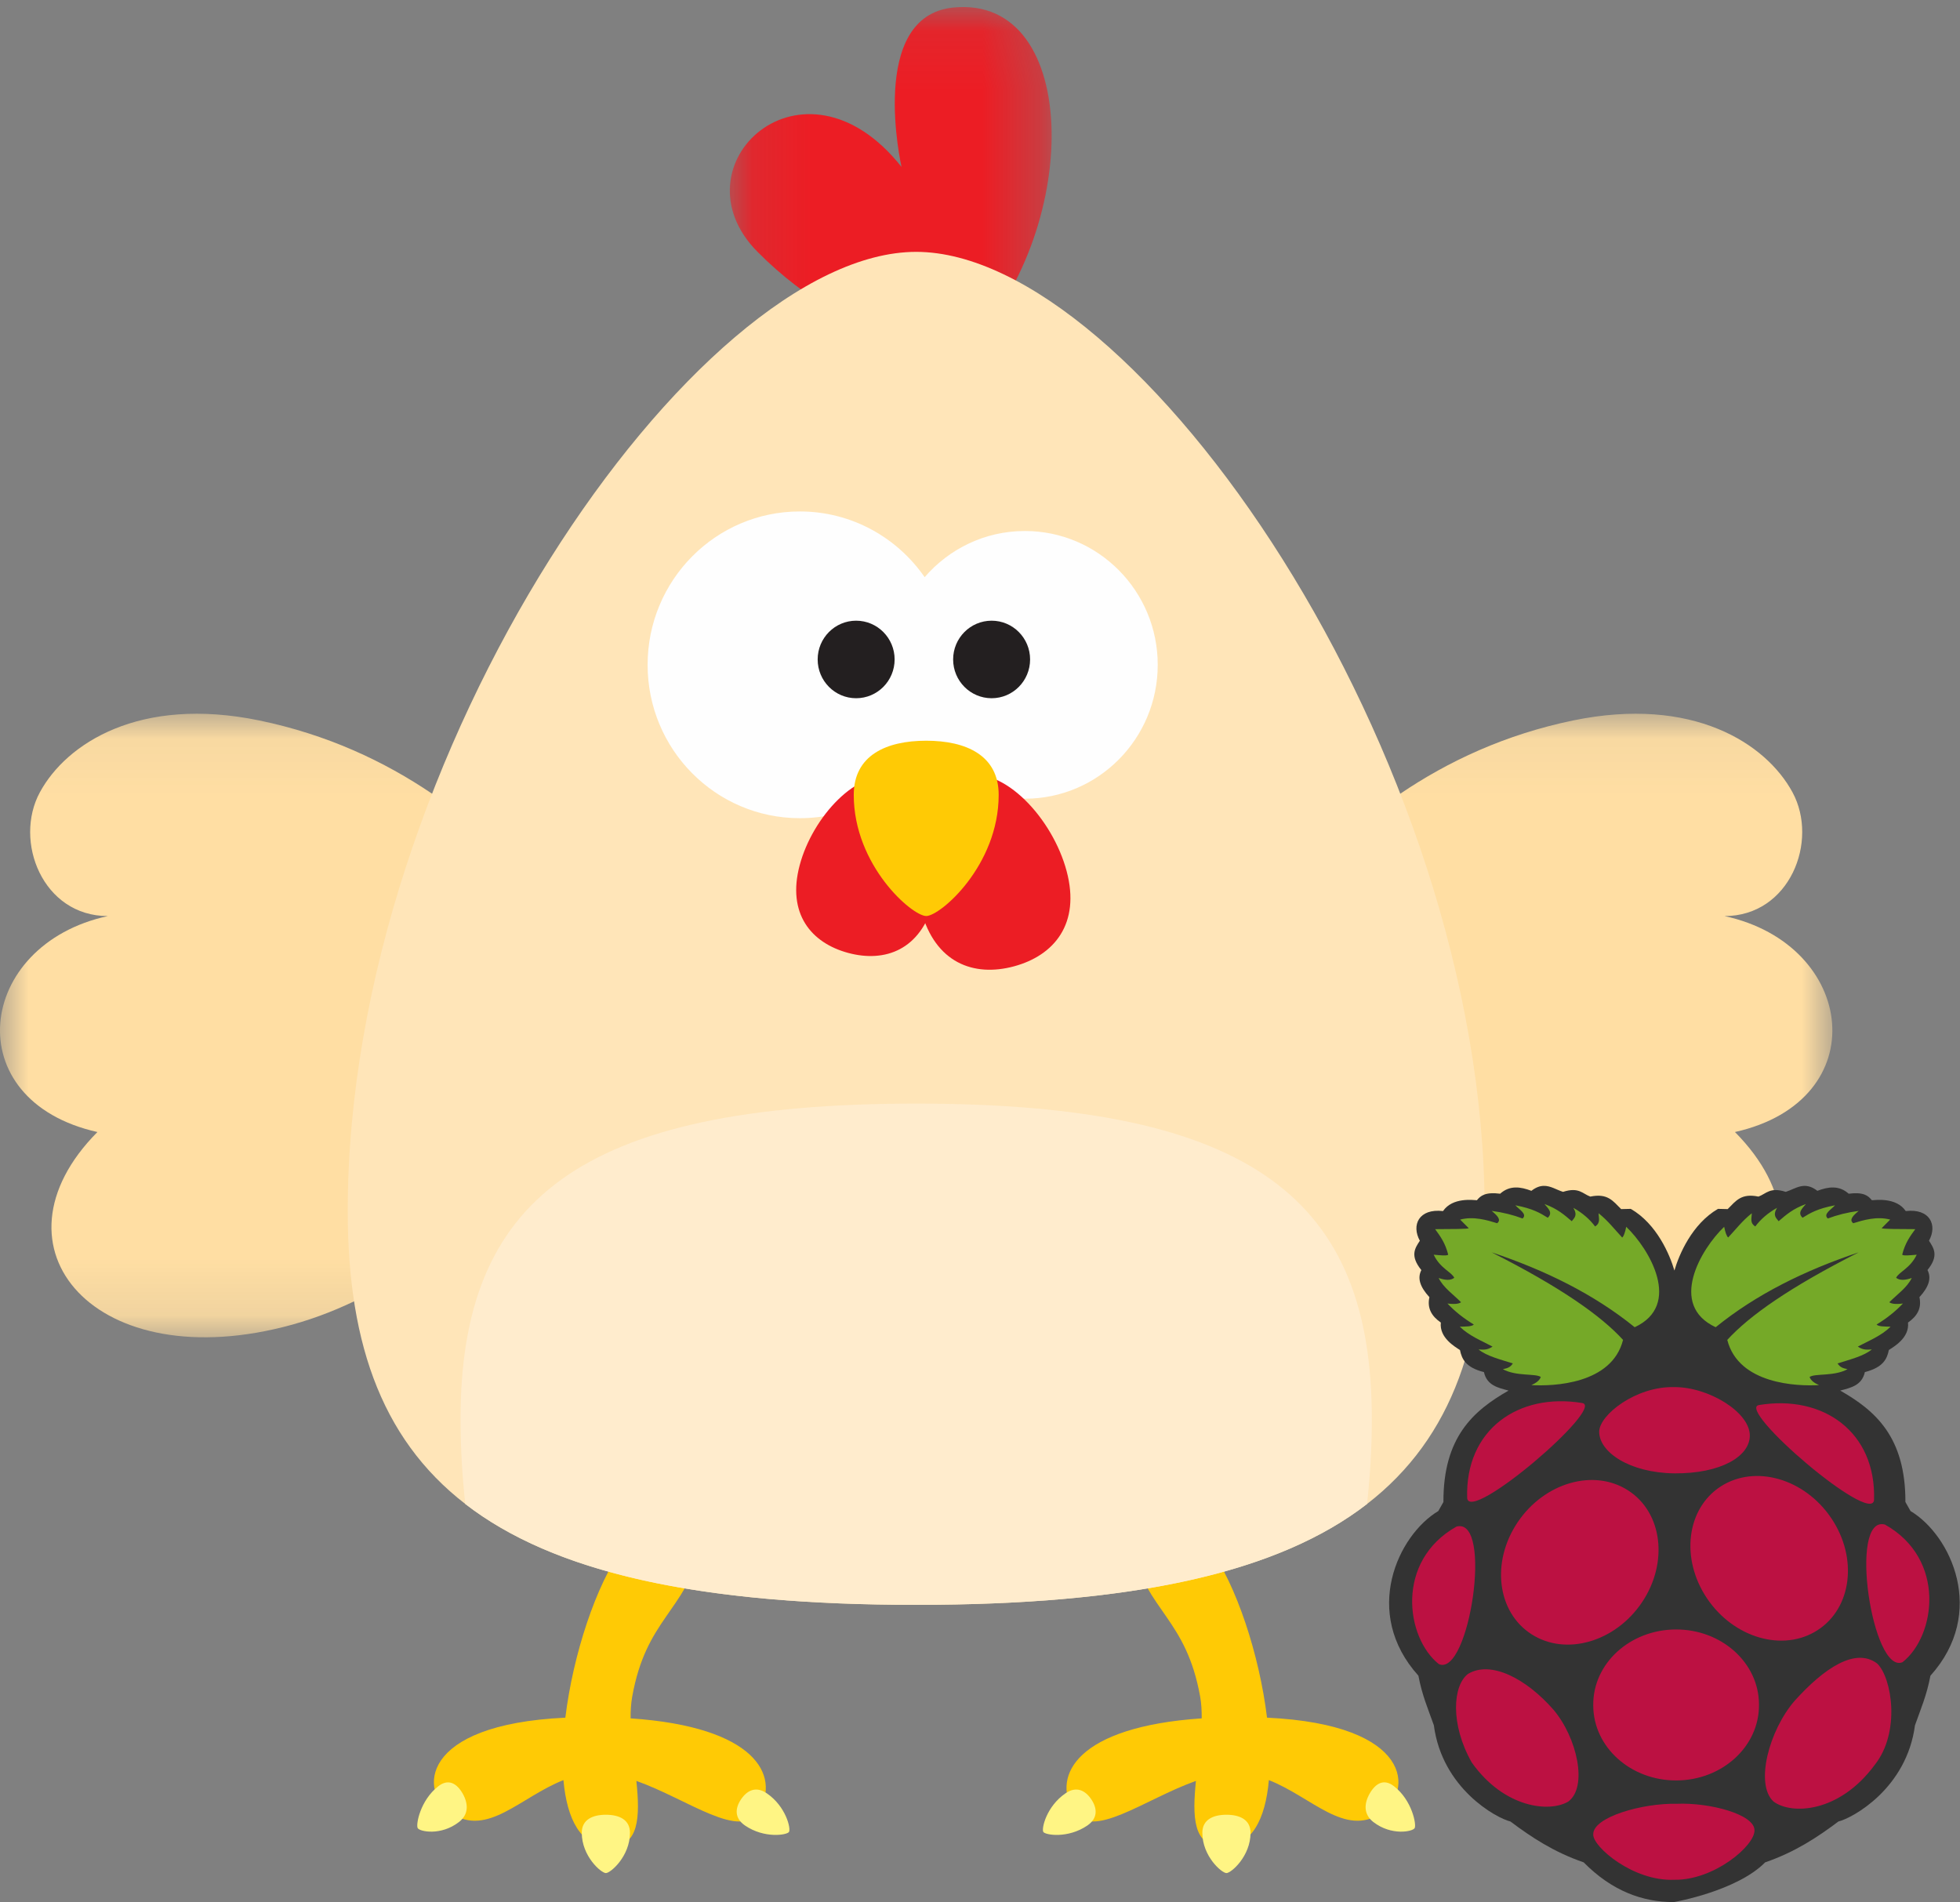 <?xml version="1.0" encoding="UTF-8"?>
<svg width="34px" height="33px" viewBox="0 0 34 33" version="1.1" xmlns="http://www.w3.org/2000/svg" xmlns:xlink="http://www.w3.org/1999/xlink">
    <rect x="0" y="0" width="34" height="33" fill="#808080" stroke="none"/>
    <!-- Generator: Sketch 60.1 (88133) - https://sketch.com -->
    <title>iconSilhouette</title>
    <desc>Created with Sketch.</desc>
    <defs>
        <polygon id="path-1" points="0 0.064 11.01 0.064 11.01 10.882 0 10.882"></polygon>
        <polygon id="path-3" points="0.026 0.064 11.036 0.064 11.036 10.882 0.026 10.882"></polygon>
        <polygon id="path-5" points="0.114 0.08 5.697 0.08 5.697 6.074 0.114 6.074"></polygon>
    </defs>
    <g id="Page-1" stroke="none" stroke-width="1" fill="none" fill-rule="evenodd">
        <g id="logo">
            <g id="Chucken">
                <g>
                    <path d="M20.846,29.808 C20.847,29.676 20.84,29.55 20.82,29.436 C20.578,28.084 19.913,27.966 19.613,26.838 C19.528,26.515 20.974,26.838 20.974,26.838 C21.448,27.491 21.846,28.705 21.979,29.796 C24.527,29.916 24.515,31.088 23.956,31.456 C23.328,31.87 22.758,31.174 22.011,30.879 C21.952,31.556 21.712,32.034 21.212,32.034 C20.692,32.034 20.683,31.514 20.746,30.893 C19.848,31.211 18.928,31.941 18.614,31.408 C18.256,30.799 18.677,29.955 20.846,29.808" id="Fill-1" fill="#FFCA05" fill-rule="nonzero"></path>
                    <path d="M20.857,31.793 C20.857,32.201 21.194,32.492 21.275,32.492 C21.356,32.492 21.693,32.201 21.693,31.793 C21.693,31.565 21.506,31.48 21.275,31.48 C21.044,31.48 20.857,31.565 20.857,31.793 M18.099,31.779 C18.136,31.833 18.526,31.896 18.862,31.667 C19.049,31.539 19.034,31.366 18.93,31.212 C18.826,31.057 18.672,30.979 18.485,31.107 C18.15,31.336 18.063,31.725 18.099,31.779 M23.762,31.109 C23.663,31.28 23.648,31.47 23.823,31.606 C24.137,31.849 24.505,31.773 24.54,31.712 C24.574,31.652 24.495,31.228 24.181,30.985 C24.006,30.848 23.861,30.937 23.762,31.109" id="Fill-3" fill="#FFF584" fill-rule="nonzero"></path>
                    <path d="M10.939,29.808 C10.938,29.676 10.946,29.55 10.966,29.436 C11.207,28.084 11.873,27.966 12.172,26.838 C12.258,26.515 10.811,26.838 10.811,26.838 C10.338,27.491 9.94,28.705 9.807,29.796 C7.258,29.916 7.271,31.088 7.829,31.456 C8.457,31.87 9.027,31.174 9.774,30.879 C9.834,31.556 10.074,32.034 10.574,32.034 C11.093,32.034 11.103,31.514 11.039,30.893 C11.937,31.211 12.857,31.941 13.171,31.408 C13.529,30.799 13.109,29.955 10.939,29.808" id="Fill-5" fill="#FFCA05" fill-rule="nonzero"></path>
                    <path d="M10.51,31.48 C10.279,31.48 10.092,31.565 10.092,31.793 C10.092,32.201 10.429,32.492 10.51,32.492 C10.591,32.492 10.928,32.201 10.928,31.793 C10.928,31.565 10.741,31.48 10.51,31.48 M13.3,31.107 C13.113,30.979 12.96,31.057 12.855,31.212 C12.751,31.366 12.737,31.539 12.924,31.667 C13.259,31.896 13.65,31.833 13.686,31.779 C13.723,31.725 13.636,31.336 13.3,31.107 M7.604,30.985 C7.29,31.228 7.211,31.652 7.246,31.712 C7.281,31.773 7.649,31.849 7.962,31.606 C8.138,31.47 8.122,31.28 8.024,31.109 C7.924,30.937 7.779,30.849 7.604,30.985" id="Fill-7" fill="#FFF584" fill-rule="nonzero"></path>
                    <g id="Group-11" transform="translate(0, 12.317)">
                        <g id="Fill-9-Clipped">
                            <g>
                                <mask id="mask-2" fill="white">
                                    <use xlink:href="#path-1"></use>
                                </mask>
                                <g id="path-1"></g>
                                <path d="M11.01,5.71 C11.01,5.71 9.2,1.15 4.495,0.18 C2.422,-0.247 1.152,0.578 0.692,1.426 C0.232,2.274 0.74,3.574 1.871,3.574 C-0.421,4.069 -0.753,6.773 1.69,7.32 C-0.3,9.326 1.66,11.604 5.068,10.662 C8.476,9.721 11.01,5.71 11.01,5.71" id="Fill-9" fill="#FFDEA3" fill-rule="nonzero" mask="url(#mask-2)"></path>
                            </g>
                        </g>
                    </g>
                    <g id="Group-14" transform="translate(20.75, 12.317)">
                        <g id="Fill-12-Clipped">
                            <g>
                                <mask id="mask-4" fill="white">
                                    <use xlink:href="#path-3"></use>
                                </mask>
                                <g id="path-3"></g>
                                <path d="M0.026,5.71 C0.026,5.71 1.836,1.15 6.541,0.18 C8.614,-0.247 9.884,0.578 10.344,1.426 C10.804,2.274 10.296,3.574 9.165,3.574 C11.457,4.069 11.788,6.773 9.346,7.32 C11.336,9.326 9.376,11.604 5.968,10.662 C2.56,9.721 0.026,5.71 0.026,5.71" id="Fill-12" fill="#FFDEA3" fill-rule="nonzero" mask="url(#mask-4)"></path>
                            </g>
                        </g>
                    </g>
                    <g id="Group-17" transform="translate(12.546, 0.042)">
                        <g id="Fill-15-Clipped">
                            <g>
                                <mask id="mask-6" fill="white">
                                    <use xlink:href="#path-5"></use>
                                </mask>
                                <g id="path-5"></g>
                                <path d="M4.184,6.074 C6.235,4.008 6.23,-0.14 3.988,0.089 C2.498,0.241 3.093,2.854 3.093,2.854 C1.384,0.697 -0.89,2.831 0.595,4.327 C2.305,6.049 4.184,6.074 4.184,6.074" id="Fill-15" fill="#EC1D24" fill-rule="nonzero" mask="url(#mask-6)"></path>
                            </g>
                        </g>
                    </g>
                    <path d="M15.893,27.839 C23.218,27.839 25.754,25.736 25.754,21.009 C25.754,13.041 19.693,4.369 15.893,4.369 C12.092,4.369 6.032,13.041 6.032,21.009 C6.032,25.736 8.567,27.839 15.893,27.839" id="Fill-18" fill="#FFE5B8" fill-rule="nonzero"></path>
                    <path d="M13.875,8.872 C14.772,8.872 15.563,9.324 16.04,10.012 C16.462,9.522 17.084,9.211 17.779,9.211 C19.051,9.211 20.083,10.251 20.083,11.533 C20.083,12.815 19.051,13.855 17.779,13.855 C17.084,13.855 16.462,13.543 16.04,13.054 C15.563,13.742 14.772,14.193 13.875,14.193 C12.416,14.193 11.234,13.002 11.234,11.533 C11.234,10.064 12.416,8.872 13.875,8.872" id="Fill-20" fill="#FEFEFE" fill-rule="nonzero"></path>
                    <path d="M14.184,11.439 C14.184,11.811 14.483,12.112 14.851,12.112 C15.22,12.112 15.519,11.811 15.519,11.439 C15.519,11.068 15.22,10.767 14.851,10.767 C14.483,10.767 14.184,11.068 14.184,11.439" id="Fill-22" fill="#231F20" fill-rule="nonzero"></path>
                    <path d="M16.534,11.439 C16.534,11.811 16.833,12.112 17.202,12.112 C17.57,12.112 17.869,11.811 17.869,11.439 C17.869,11.068 17.57,10.767 17.202,10.767 C16.833,10.767 16.534,11.068 16.534,11.439" id="Fill-24" fill="#231F20" fill-rule="nonzero"></path>
                    <path d="M13.872,15.009 C13.648,15.849 14.071,16.357 14.713,16.53 C15.356,16.703 15.974,16.476 16.198,15.637 C16.421,14.797 16.165,13.662 15.522,13.489 C14.88,13.316 14.095,14.169 13.872,15.009" id="Fill-26" fill="#EC1D24" fill-rule="nonzero"></path>
                    <path d="M18.503,15.112 C18.746,16.024 18.287,16.575 17.589,16.763 C16.892,16.951 16.221,16.705 15.978,15.794 C15.736,14.882 16.014,13.65 16.711,13.462 C17.409,13.274 18.261,14.2 18.503,15.112" id="Fill-28" fill="#EC1D24" fill-rule="nonzero"></path>
                    <path d="M14.81,13.788 C14.81,15.015 15.823,15.89 16.067,15.89 C16.311,15.89 17.324,15.015 17.324,13.788 C17.324,13.103 16.761,12.849 16.067,12.849 C15.373,12.849 14.81,13.103 14.81,13.788" id="Fill-30" fill="#FFCA05" fill-rule="nonzero"></path>
                    <path d="M15.893,19.144 C21.764,19.144 23.797,20.83 23.797,24.619 C23.797,25.107 23.768,25.598 23.714,26.089 C22.175,27.28 19.671,27.839 15.893,27.839 C12.114,27.839 9.61,27.28 8.071,26.089 C8.018,25.598 7.989,25.107 7.989,24.619 C7.989,20.83 10.021,19.144 15.893,19.144" id="Fill-32" fill="#FFECCD" fill-rule="nonzero"></path>
                </g>
            </g>
            <g id="pi-logo" transform="translate(23.671, 20.571)">
                <g id="raspberry-pi" fill-rule="nonzero">
                    <path d="M3.105,0 C3.041,0.002 2.972,0.025 2.894,0.086 C2.703,0.013 2.517,-0.012 2.352,0.136 C2.095,0.103 2.012,0.171 1.949,0.249 C1.893,0.248 1.528,0.192 1.361,0.437 C0.941,0.389 0.809,0.68 0.959,0.952 C0.873,1.083 0.784,1.212 0.985,1.461 C0.914,1.599 0.958,1.749 1.125,1.931 C1.081,2.126 1.168,2.264 1.323,2.371 C1.294,2.637 1.572,2.792 1.655,2.848 C1.687,3.003 1.753,3.15 2.071,3.231 C2.123,3.462 2.314,3.502 2.498,3.551 C1.888,3.899 1.364,4.358 1.368,5.484 L1.279,5.641 C0.579,6.059 -0.051,7.404 0.934,8.497 C0.998,8.839 1.106,9.085 1.202,9.357 C1.346,10.453 2.283,10.966 2.53,11.026 C2.893,11.298 3.279,11.555 3.801,11.735 C4.293,12.234 4.827,12.425 5.363,12.424 C5.371,12.424 6.456,12.234 6.949,11.735 C7.471,11.555 7.857,11.298 8.22,11.026 C8.467,10.966 9.404,10.453 9.548,9.357 C9.644,9.085 9.752,8.839 9.816,8.497 C10.801,7.404 10.171,6.059 9.471,5.641 L9.382,5.484 C9.385,4.358 8.862,3.899 8.251,3.551 C8.436,3.502 8.627,3.462 8.679,3.23 C8.996,3.149 9.063,3.003 9.095,2.847 C9.178,2.792 9.456,2.637 9.427,2.371 C9.582,2.263 9.669,2.126 9.625,1.931 C9.792,1.749 9.836,1.599 9.765,1.46 C9.966,1.212 9.876,1.083 9.791,0.952 C9.941,0.68 9.808,0.389 9.388,0.437 C9.221,0.192 8.857,0.248 8.8,0.249 C8.737,0.17 8.654,0.103 8.398,0.136 C8.232,-0.012 8.047,0.013 7.855,0.086 C7.628,-0.09 7.478,0.051 7.306,0.104 C7.031,0.016 6.968,0.137 6.833,0.186 C6.533,0.124 6.442,0.26 6.299,0.403 L6.131,0.399 C5.679,0.661 5.454,1.195 5.375,1.469 C5.295,1.195 5.071,0.661 4.618,0.399 L4.451,0.403 C4.307,0.26 4.216,0.124 3.916,0.186 C3.781,0.137 3.718,0.016 3.443,0.104 C3.33,0.069 3.227,-0.004 3.105,0 L0,5.359" id="Path" fill="#333333"></path>
                    <path d="M2.204,1.153 C3.405,1.761 4.102,2.253 4.484,2.672 C4.289,3.443 3.268,3.478 2.894,3.456 C2.971,3.421 3.034,3.38 3.057,3.315 C2.963,3.25 2.631,3.308 2.399,3.18 C2.488,3.162 2.53,3.144 2.572,3.08 C2.353,3.011 2.117,2.952 1.978,2.838 C2.053,2.839 2.123,2.855 2.22,2.788 C2.024,2.684 1.815,2.602 1.652,2.443 C1.753,2.44 1.863,2.442 1.895,2.405 C1.715,2.296 1.563,2.174 1.438,2.041 C1.58,2.058 1.64,2.043 1.674,2.019 C1.539,1.882 1.367,1.767 1.285,1.598 C1.39,1.634 1.487,1.648 1.556,1.595 C1.51,1.493 1.312,1.433 1.199,1.194 C1.31,1.204 1.427,1.217 1.451,1.194 C1.399,0.987 1.311,0.871 1.224,0.751 C1.462,0.748 1.822,0.752 1.805,0.732 L1.658,0.585 C1.891,0.523 2.128,0.595 2.3,0.648 C2.378,0.588 2.299,0.512 2.205,0.434 C2.402,0.46 2.58,0.505 2.741,0.566 C2.827,0.49 2.685,0.413 2.616,0.337 C2.921,0.394 3.05,0.474 3.178,0.553 C3.272,0.466 3.184,0.391 3.121,0.315 C3.351,0.399 3.469,0.507 3.594,0.613 C3.636,0.557 3.701,0.516 3.622,0.381 C3.785,0.473 3.908,0.582 3.999,0.704 C4.1,0.641 4.059,0.555 4.06,0.475 C4.229,0.611 4.337,0.755 4.469,0.896 C4.495,0.877 4.518,0.812 4.539,0.71 C4.943,1.096 5.515,2.067 4.686,2.452 C3.98,1.88 3.138,1.465 2.204,1.153 L2.204,1.153 M8.572,1.153 C7.372,1.761 6.675,2.253 6.292,2.672 C6.488,3.443 7.509,3.478 7.883,3.456 C7.806,3.421 7.742,3.38 7.72,3.315 C7.814,3.25 8.146,3.308 8.378,3.18 C8.289,3.162 8.247,3.144 8.205,3.08 C8.424,3.011 8.66,2.952 8.799,2.838 C8.724,2.839 8.654,2.855 8.556,2.788 C8.753,2.684 8.962,2.602 9.125,2.443 C9.023,2.44 8.914,2.442 8.882,2.405 C9.062,2.296 9.213,2.174 9.339,2.041 C9.197,2.058 9.137,2.043 9.103,2.019 C9.238,1.882 9.41,1.767 9.492,1.598 C9.387,1.634 9.29,1.648 9.221,1.595 C9.267,1.493 9.465,1.433 9.578,1.194 C9.467,1.204 9.35,1.217 9.326,1.194 C9.378,0.987 9.466,0.871 9.553,0.751 C9.315,0.748 8.955,0.752 8.972,0.732 L9.118,0.585 C8.886,0.523 8.649,0.595 8.477,0.648 C8.399,0.588 8.478,0.512 8.572,0.434 C8.375,0.46 8.197,0.505 8.036,0.566 C7.95,0.49 8.092,0.413 8.161,0.337 C7.856,0.394 7.727,0.473 7.598,0.553 C7.505,0.466 7.593,0.391 7.656,0.315 C7.426,0.399 7.308,0.506 7.183,0.613 C7.141,0.557 7.076,0.516 7.155,0.381 C6.992,0.473 6.869,0.582 6.778,0.704 C6.677,0.641 6.718,0.555 6.717,0.475 C6.548,0.61 6.44,0.755 6.308,0.895 C6.282,0.876 6.259,0.812 6.238,0.71 C5.834,1.096 5.262,2.067 6.091,2.452 C6.796,1.88 7.639,1.465 8.572,1.153 L8.572,1.153" id="Shape" fill="#75A928"></path>
                    <path d="M6.842,9.004 C6.846,9.724 6.206,10.31 5.412,10.314 C4.618,10.318 3.971,9.738 3.967,9.018 C3.967,9.014 3.967,9.009 3.967,9.004 C3.962,8.285 4.603,7.699 5.397,7.695 C6.191,7.691 6.838,8.271 6.842,8.991 L6.842,9.004 M4.572,5.283 C5.168,5.666 5.275,6.536 4.812,7.225 C4.349,7.913 3.491,8.161 2.895,7.777 C2.299,7.394 2.192,6.525 2.655,5.836 C3.118,5.147 3.977,4.899 4.572,5.283 M6.18,5.213 C5.584,5.597 5.477,6.466 5.94,7.155 C6.403,7.844 7.262,8.092 7.857,7.708 C8.453,7.324 8.561,6.455 8.097,5.766 C7.634,5.077 6.776,4.83 6.18,5.213 L6.585,6.056 M1.595,5.91 C2.238,5.74 1.813,8.525 1.289,8.296 C0.714,7.841 0.528,6.509 1.595,5.91 M9.027,5.875 C8.384,5.706 8.81,8.49 9.333,8.262 C9.909,7.807 10.094,6.474 9.027,5.875 M6.842,3.802 C7.952,3.618 8.876,4.266 8.838,5.448 C8.802,5.902 6.433,3.869 6.842,3.802 M3.776,3.767 C2.666,3.583 1.743,4.231 1.78,5.414 C1.816,5.867 4.185,3.835 3.776,3.767 M5.37,3.491 C4.708,3.474 4.072,3.974 4.07,4.264 C4.069,4.617 4.594,4.978 5.375,4.987 C6.172,4.993 6.68,4.698 6.683,4.334 C6.686,3.922 5.958,3.485 5.37,3.491 L5.37,3.491 M5.411,10.719 C5.988,10.694 6.763,10.902 6.764,11.177 C6.774,11.444 6.062,12.049 5.372,12.037 C4.658,12.067 3.958,11.462 3.967,11.252 C3.956,10.945 4.837,10.705 5.411,10.719 M3.277,9.087 C3.689,9.574 3.876,10.429 3.533,10.681 C3.208,10.874 2.42,10.794 1.86,10.003 C1.482,9.339 1.53,8.664 1.796,8.465 C2.193,8.228 2.806,8.549 3.277,9.087 L3.277,9.087 M7.461,8.932 C7.016,9.445 6.769,10.379 7.093,10.679 C7.404,10.913 8.237,10.88 8.852,10.041 C9.299,9.478 9.149,8.537 8.894,8.287 C8.515,7.999 7.97,8.367 7.461,8.932 L7.461,8.932" id="Shape" fill="#BC1142"></path>
                </g>
            </g>
        </g>
    </g>
</svg>